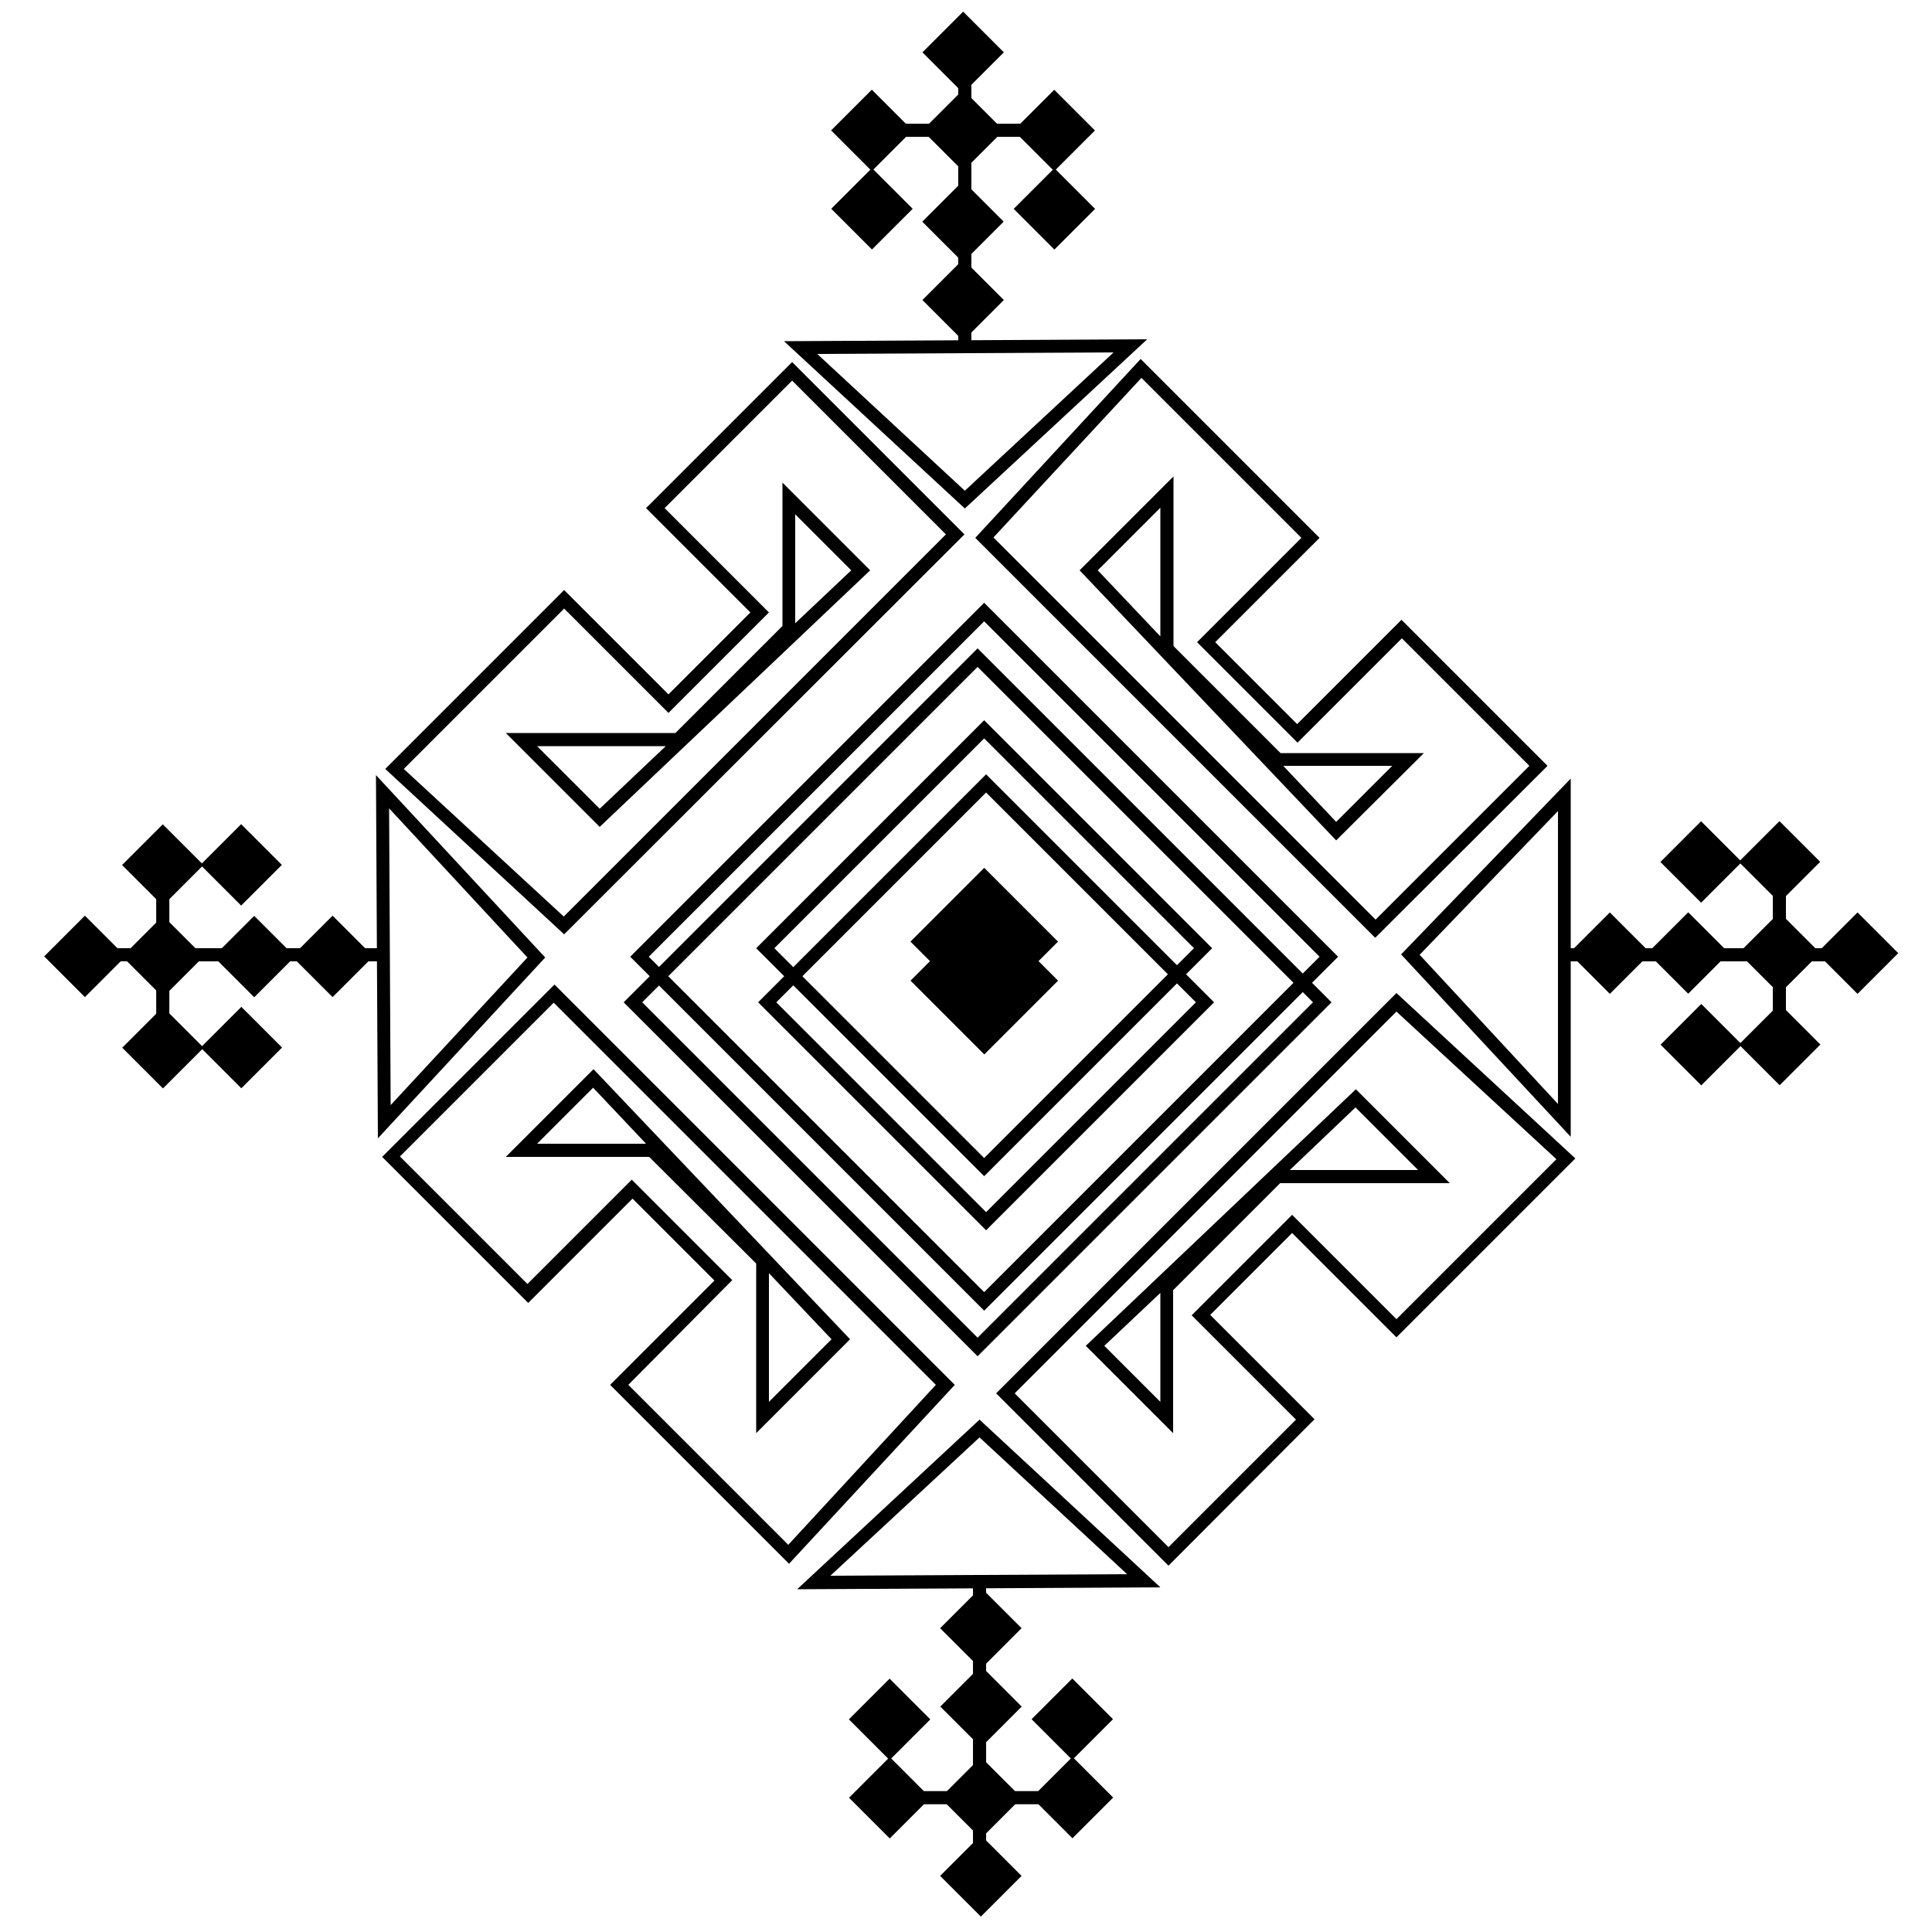 <svg xmlns="http://www.w3.org/2000/svg" viewBox="0 0 500 500"><path d="M254.7 160.8l86.8 86.8-86.8 86.8-86.8-86.8 86.8-86.8m0-4.8l-91.6 91.6 91.6 91.6 91.6-91.6-91.6-91.6z"/><path d="M254.7 191.1l54.3 54.3-54.3 54.3-54.3-54.3 54.3-54.3m0-4.7l-59 59 59 59 59-59-59-59zM355.9 242.7L252.4 139.2l42.8-46.3 46.3 46.3-27 27 21.2 21.2 27-27 37.8 37.8-44.6 44.5zm-98.8-103.6L356 238l39.8-39.8-33-33-27 27-26-26 27-27-41.4-41.4-38.3 41.3zM403.2 209.9v75.8l-35.8-38.6 35.8-37.2m3.3-8.4L362.6 247l43.9 47.2v-92.7zM146 241.8L99.7 199l46.3-46.3 27 27 21.2-21.2-27-27L205 93.7l44.6 44.6L146 241.8zM104.5 199l41.4 38.2 98.9-98.9L205 98.5l-33 33 27 27-26 26-27-27-41.5 41.5z"/><g><path d="M406.09 246.673l10.536-10.536 10.536 10.536-10.536 10.536z"/><path d="M426.373 246.633l10.536-10.536 10.536 10.536-10.536 10.536zM449.978 246.645l10.536-10.535 10.536 10.535-10.536 10.536z"/><path d="M470.191 246.676l10.536-10.536 10.536 10.536-10.536 10.536zM429.753 270.36l10.536-10.535 10.536 10.536-10.536 10.536z"/><path d="M450.037 270.321l10.535-10.536 10.536 10.536-10.536 10.536zM429.708 223.08l10.535-10.536 10.536 10.536-10.536 10.536z"/><path d="M449.99 223.04l10.537-10.535 10.535 10.535-10.535 10.536z"/><path d="M458.8 225.2h3.4v47.2h-3.4z"/><path d="M404.9 245.4h84.3v3.4h-84.3zM253 172.6l86.8 86.8-86.8 86.8-86.8-86.8 86.8-86.8m0-4.8l-91.6 91.6L253 351l91.6-91.6-91.6-91.6z"/><path d="M255.2 205.1l54.3 54.3-54.3 54.3-54.3-54.3 54.3-54.3m0-4.7l-59 59 59 59 59-59-59-59zM302.4 405.2l-44.6-44.6L361.4 257l46.3 42.8-46.3 46.3-27-27-21.2 21.2 27 27-37.8 37.9zm-39.8-44.6l39.8 39.8 33-33-27-27 26-26 27 27 41.4-41.4-41.4-38.2-98.8 98.8zM253.5 372l38.2 35.4-76.8.4 38.6-35.8m0-4.6l-47.2 43.9 94-.5-46.8-43.4z"/><path d="M243.31 421.378l10.535-10.535 10.536 10.535-10.536 10.536z"/><path d="M243.35 441.662l10.535-10.536 10.536 10.536-10.536 10.535zM243.337 465.267l10.536-10.536 10.536 10.536-10.536 10.535z"/><path d="M243.306 485.48l10.536-10.537 10.536 10.536-10.536 10.536zM219.692 444.97l10.536-10.535 10.536 10.536-10.536 10.536z"/><path d="M219.732 465.254l10.536-10.536 10.536 10.536-10.536 10.536zM266.973 444.925l10.536-10.536 10.535 10.536-10.535 10.536z"/><path d="M267.013 465.208l10.535-10.536 10.536 10.536-10.536 10.536z"/><path d="M275.415 463.536v3.4h-47.2v-3.4z"/><path d="M255.206 409.554v84.3h-3.4v-84.3zM204.2 404.7l-46.3-46.3 27-27-21.2-21.2-27 27-37.8-37.8 44.6-44.6 103.6 103.6-42.9 46.3zm-41.6-46.3l41.4 41.4 38.2-41.4-98.9-98.9-39.8 39.8 33 33 27-27 26 26-26.9 27.1zM75.537 247.516l10.536-10.536 10.536 10.536-10.536 10.536z"/><path d="M55.254 247.556L65.79 237.02l10.536 10.536-10.536 10.536zM31.65 247.544l10.535-10.536 10.536 10.536-10.536 10.536z"/><path d="M11.437 247.513l10.535-10.536 10.536 10.536-10.536 10.536zM51.874 223.828l10.536-10.536 10.536 10.536-10.536 10.536z"/><path d="M31.59 223.868l10.537-10.536 10.535 10.536-10.535 10.536zM51.92 271.109l10.536-10.536 10.536 10.536-10.536 10.536z"/><path d="M31.637 271.149l10.535-10.536 10.536 10.536-10.536 10.535z"/><path d="M43.825 269.013h-3.4v-47.2h3.4z"/><path d="M97.816 248.787h-84.3v-3.4h84.3z"/><path d="M100.7 209.2l35.8 38.6-35.4 38.2-.4-76.8m-3.4-8.6l.5 94 43.3-46.8-43.8-47.2zM288.2 91.2L249.7 127l-38.2-35.4 76.7-.4m8.7-3.4l-94 .5 46.8 43.3 47.2-43.8z"/><path d="M238.722 77.646l10.536-10.536 10.536 10.536-10.536 10.536z"/><path d="M238.682 57.363l10.536-10.536 10.536 10.536-10.536 10.535zM238.695 33.758l10.535-10.536 10.536 10.536-10.536 10.535z"/><path d="M238.725 13.545l10.536-10.536 10.536 10.536-10.536 10.536zM262.34 54.053l10.535-10.535 10.536 10.535-10.536 10.536z"/><path d="M262.3 33.77l10.535-10.536 10.536 10.536-10.536 10.536zM215.13 54.029l10.535-10.536 10.536 10.536-10.536 10.535z"/><path d="M215.09 33.745l10.535-10.536 10.536 10.536-10.536 10.536z"/><path d="M227.77 35.42v-3.4h47.2v3.4z"/><path d="M247.988 89.428v-84.3h3.4v84.3zM254.72 224.597l19.091 19.092-19.092 19.092-19.091-19.092z"/><path d="M254.735 234.704l19.092 19.091-19.092 19.092-19.092-19.092z"/></g><g><path d="M155.2 214l-24.3-24.3h43.9l27.7-27.7v-37.1l22.7 22.7-70 66.4zM139 193.1l16.2 16.2 17.1-16.2H139zm66.8-60v28.2l14.5-13.7-14.5-14.5zM345.8 217.5l-66.4-69.9 24.3-24.3v43.9l27.7 27.7h37.1l-22.7 22.6zm-13.7-19.3l13.7 14.5 14.5-14.5h-28.2zm-48-50.6l16.2 17.1v-33.3l-16.2 16.2zM303.6 370.9L281 348.3l69.9-66.4 24.3 24.3h-43.9l-27.7 27.7v37zm-17.8-22.6l14.5 14.5v-28.2l-14.5 13.7zm48-45.5H367l-16.2-16.2-17 16.2zM195.7 370.9V327L168 299.4h-37.1l22.7-22.7 66.4 69.9-24.3 24.3zm3.3-41.4v33.3l16.2-16.2-16.2-17.1zM139 296h28.2l-13.7-14.5L139 296z"/></g></svg>
